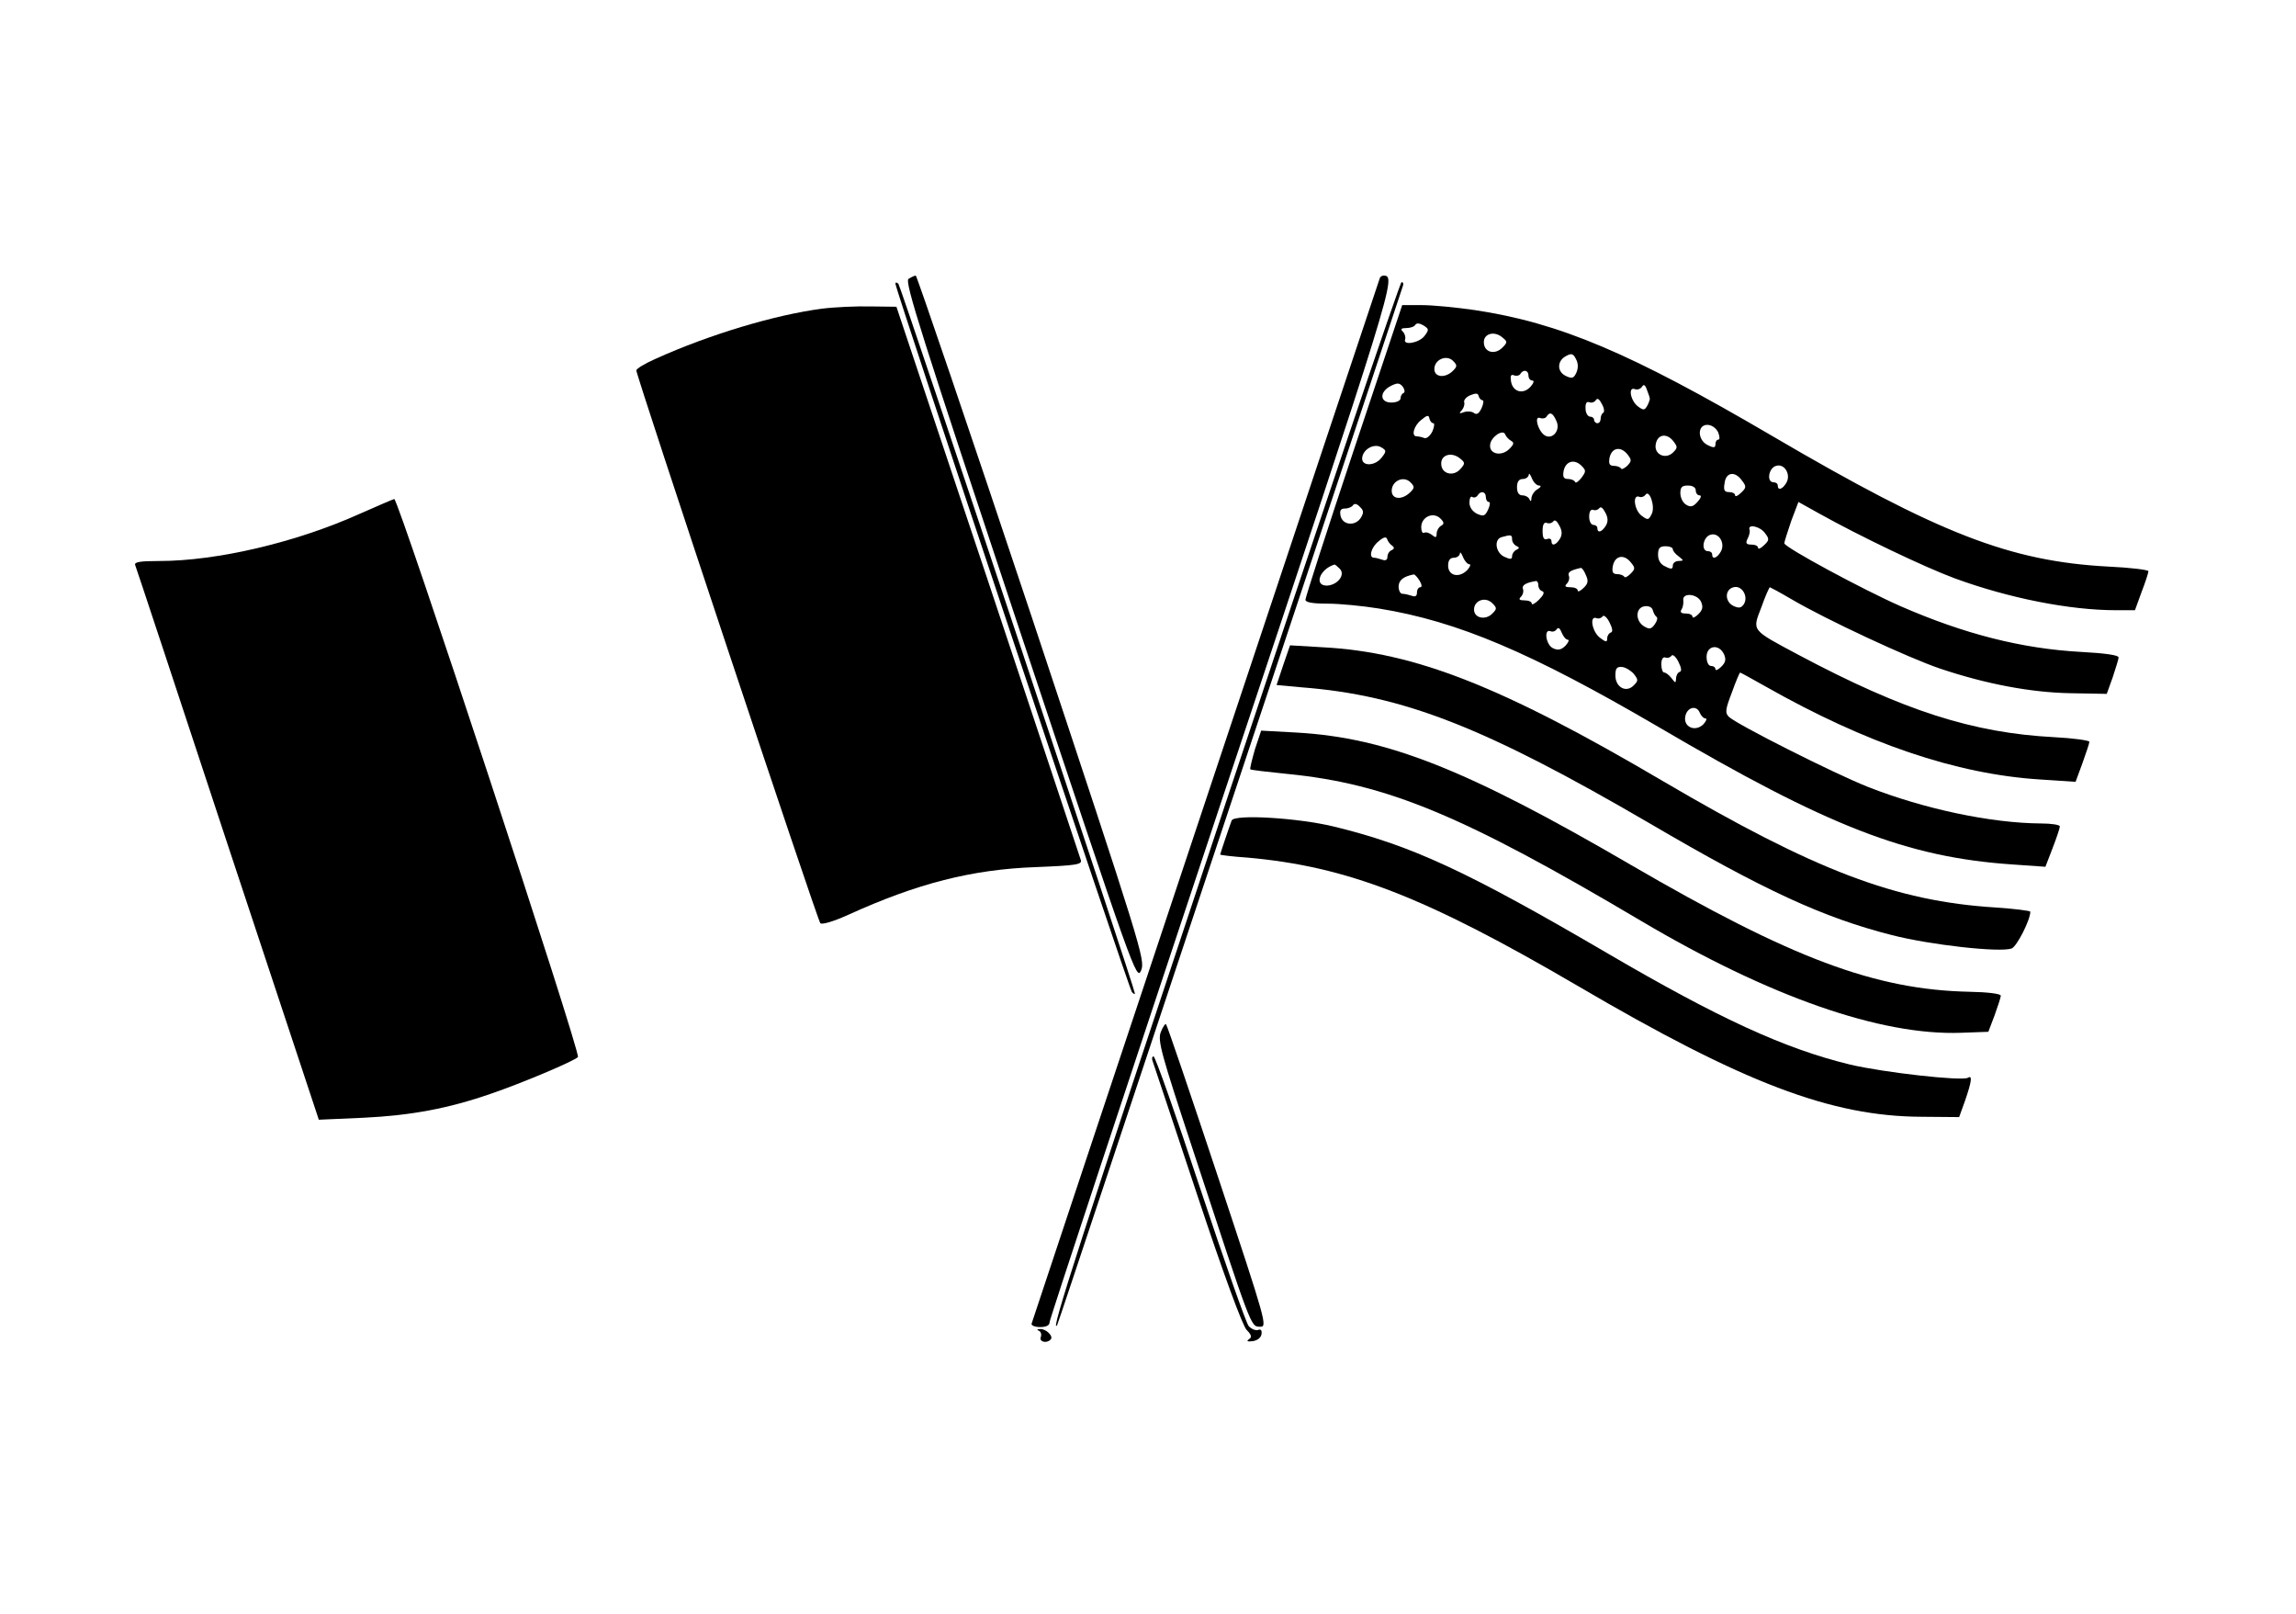 <?xml version="1.0" standalone="no"?>
<!DOCTYPE svg PUBLIC "-//W3C//DTD SVG 20010904//EN"
 "http://www.w3.org/TR/2001/REC-SVG-20010904/DTD/svg10.dtd">
<svg version="1.0" xmlns="http://www.w3.org/2000/svg"
 width="700pt" height="492pt" viewBox="0 0 700 492"
 preserveAspectRatio="xMidYMid meet">

<g transform="translate(0,492) scale(0.1,-0.1)"
fill="#000000" stroke="none">
<path d="M2770 4070 c-13 -8 40 -173 340 -1075 348 -1045 355 -1065 369 -1033
13 32 3 64 -333 1076 -191 573 -351 1042 -354 1042 -4 0 -14 -5 -22 -10z"/>
<path d="M4207 4073 c-3 -7 -1051 -3153 -1062 -3188 -1 -5 10 -10 26 -10 19 0
29 5 29 15 0 8 237 725 526 1594 528 1584 532 1595 492 1596 -4 0 -9 -3 -11
-7z"/>
<path d="M2730 4055 c0 -17 712 -2150 721 -2159 5 -6 9 -7 9 -4 0 15 -713
2154 -721 2163 -5 5 -9 5 -9 0z"/>
<path d="M3737 2473 c-448 -1347 -538 -1626 -514 -1592 2 2 238 713 526 1579
288 866 526 1581 528 1588 3 6 1 12 -4 12 -5 0 -246 -714 -536 -1587z"/>
<path d="M2505 3979 c-143 -19 -341 -78 -507 -153 -32 -14 -58 -30 -58 -35 0
-17 552 -1676 561 -1685 5 -5 40 5 86 26 209 95 376 138 571 145 125 5 142 8
137 22 -3 9 -130 392 -283 851 l-279 835 -79 1 c-43 1 -110 -2 -149 -7z"/>
<path d="M4127 3547 c-81 -243 -147 -448 -147 -455 0 -8 21 -12 68 -12 37 0
108 -7 157 -15 240 -39 463 -134 850 -360 521 -306 759 -398 1081 -420 l100
-7 22 57 c12 31 22 61 22 66 0 5 -26 9 -57 9 -153 1 -356 44 -527 111 -106 42
-401 191 -425 214 -12 12 -11 22 9 74 12 34 24 61 25 61 2 0 36 -19 77 -42
307 -174 582 -268 839 -284 l107 -7 21 57 c11 31 21 60 21 65 0 4 -48 11 -107
14 -249 13 -460 81 -778 250 -148 79 -143 73 -115 146 12 34 24 61 26 61 1 0
31 -16 65 -36 105 -62 359 -180 454 -212 140 -47 277 -73 399 -75 l109 -2 18
50 c9 28 18 55 18 61 1 7 -41 13 -116 17 -179 10 -353 54 -548 139 -114 50
-355 180 -355 192 0 5 10 35 21 68 l22 58 61 -34 c125 -70 324 -165 416 -199
164 -60 349 -97 492 -97 l57 0 20 55 c12 31 21 59 21 64 0 4 -55 11 -122 14
-300 16 -516 100 -1023 397 -435 255 -650 346 -910 385 -55 8 -127 15 -160 15
l-60 0 -148 -443z m216 349 c-17 -22 -67 -30 -59 -10 2 6 -1 17 -7 23 -8 8 -5
11 10 11 12 0 25 4 28 10 4 6 13 5 25 -2 17 -11 17 -13 3 -32z m238 -35 c-23
-24 -56 -15 -57 14 -2 28 32 38 57 16 15 -12 15 -15 0 -30z m225 -77 c-8 -17
-13 -19 -32 -10 -28 13 -27 47 1 61 16 9 22 7 30 -10 7 -13 7 -27 1 -41z
m-376 6 c-24 -24 -57 -20 -57 5 0 29 37 45 57 25 13 -13 13 -17 0 -30z m230
-15 c0 -8 5 -15 12 -15 6 0 4 -8 -6 -19 -22 -24 -53 -16 -59 15 -3 18 -1 24 9
20 7 -3 16 -1 19 4 9 15 25 12 25 -5z m-381 -53 c-5 -2 -9 -9 -9 -16 0 -7 -12
-13 -28 -13 -36 0 -37 33 -1 51 20 10 26 9 36 -3 6 -9 7 -17 2 -19z m751 -17
c0 -3 -3 -13 -8 -22 -8 -14 -12 -14 -28 -2 -23 17 -31 61 -10 53 8 -3 17 0 22
7 5 9 10 6 15 -9 5 -12 9 -25 9 -27z m-510 -5 c4 0 3 -11 -3 -24 -8 -17 -15
-21 -23 -15 -6 5 -20 6 -30 3 -15 -6 -17 -4 -7 6 6 7 9 18 7 24 -2 6 6 16 18
21 17 7 24 7 26 -2 2 -7 7 -13 12 -13z m368 -38 c-4 -2 -8 -10 -8 -18 0 -8 -4
-14 -10 -14 -5 0 -10 5 -10 10 0 6 -6 10 -12 10 -7 0 -14 11 -14 24 -1 16 3
23 11 20 7 -3 16 0 20 6 5 8 11 4 19 -12 7 -12 8 -24 4 -26z m-518 -32 c4 0 3
-11 -3 -25 -7 -14 -18 -23 -25 -20 -8 3 -18 5 -23 5 -17 0 -9 32 14 50 18 15
23 16 25 4 2 -8 7 -14 12 -14z m375 7 c14 -29 -13 -60 -37 -43 -20 15 -31 59
-13 52 8 -3 17 -1 20 4 10 16 19 12 30 -13z m493 -34 c5 -13 6 -23 1 -23 -5 0
-9 -6 -9 -14 0 -11 -5 -12 -23 -3 -32 15 -33 62 -2 62 13 0 26 -9 33 -22z
m-632 -26 c11 -6 10 -11 -4 -25 -23 -24 -62 -17 -59 12 2 24 39 49 46 32 2 -6
10 -15 17 -19z m495 -36 c-23 -23 -59 -6 -53 25 5 30 33 35 53 10 14 -18 14
-21 0 -35z m-888 -15 c-21 -28 -63 -28 -60 -1 3 26 37 45 59 31 15 -9 15 -12
1 -30z m748 -26 c-9 -8 -17 -12 -19 -8 -2 4 -12 8 -21 8 -14 0 -17 6 -14 24 6
31 33 37 54 12 14 -18 14 -21 0 -36z m-508 -9 c-21 -25 -58 -16 -59 14 -2 29
32 39 58 17 15 -12 15 -15 1 -31z m368 -28 c-9 -11 -17 -17 -19 -12 -2 5 -12
9 -21 9 -14 0 -17 6 -14 24 6 30 32 38 54 17 15 -15 15 -18 0 -38z m625 -15
c-12 -20 -26 -24 -26 -8 0 6 -6 10 -13 10 -22 0 -15 44 8 50 26 8 46 -27 31
-52z m-754 -8 c8 0 6 -5 -4 -11 -10 -5 -18 -18 -19 -27 0 -10 -3 -12 -6 -4 -2
6 -12 12 -21 12 -11 0 -17 8 -17 25 0 17 6 25 18 25 9 0 17 6 18 13 0 6 4 2 9
-10 5 -13 15 -23 22 -23z m619 15 c14 -18 13 -22 -3 -37 -10 -10 -18 -13 -18
-8 0 6 -8 10 -18 10 -15 0 -18 6 -14 28 4 33 32 37 53 7z m-1011 -35 c-25 -25
-57 -23 -57 4 0 30 36 47 57 26 13 -13 13 -17 0 -30z m870 5 c0 -8 5 -15 12
-15 6 0 4 -8 -6 -19 -14 -16 -22 -18 -36 -9 -10 6 -17 22 -17 35 0 18 5 23 23
23 15 0 24 -6 24 -15z m-640 -20 c0 -8 4 -15 9 -15 5 0 4 -10 -2 -23 -9 -20
-14 -22 -34 -13 -14 7 -23 20 -23 34 0 13 4 21 9 17 5 -3 12 -1 16 5 9 15 25
12 25 -5z m506 -51 c-10 -20 -12 -20 -31 -6 -22 16 -29 65 -8 58 7 -3 15 0 19
5 12 20 31 -34 20 -57z m-887 -12 c-17 -27 -56 -23 -62 6 -3 16 0 22 14 22 10
0 21 5 24 10 4 6 12 5 21 -5 12 -11 12 -18 3 -33z m747 -24 c-12 -20 -26 -24
-26 -8 0 6 -6 10 -12 10 -7 0 -13 11 -13 25 0 16 5 23 12 21 7 -3 15 0 19 5 4
6 11 1 18 -13 9 -16 9 -28 2 -40z m-503 -1 c-7 -4 -13 -15 -13 -24 0 -12 -3
-13 -15 -3 -8 6 -18 9 -23 6 -5 -3 -9 5 -9 17 0 31 36 48 58 27 12 -12 13 -17
2 -23z m363 -39 c-12 -20 -26 -24 -26 -7 0 6 -6 9 -13 6 -10 -4 -14 4 -14 24
0 20 4 28 13 25 8 -3 16 0 20 5 4 6 11 1 18 -13 9 -16 9 -28 2 -40z m625 17
c14 -18 13 -22 -3 -37 -10 -10 -18 -13 -18 -8 0 6 -9 10 -20 10 -16 0 -19 4
-12 18 5 9 8 22 6 27 -7 19 32 11 47 -10z m-135 -57 c-12 -20 -26 -24 -26 -8
0 6 -6 10 -13 10 -22 0 -15 44 8 50 26 8 46 -27 31 -52z m-1002 19 c8 -6 7
-10 -1 -14 -7 -2 -13 -12 -13 -20 0 -10 -6 -13 -16 -9 -9 3 -20 6 -25 6 -17 0
-9 32 14 50 15 13 23 15 26 7 2 -7 9 -16 15 -20z m366 19 c0 -8 6 -17 13 -20
10 -5 10 -7 0 -12 -7 -3 -13 -12 -13 -19 0 -10 -5 -11 -24 -2 -27 13 -32 54
-7 60 28 8 31 7 31 -7z m490 -30 c0 -5 8 -15 18 -22 16 -13 16 -13 0 -14 -10
0 -18 -6 -18 -14 0 -11 -5 -12 -22 -3 -15 6 -23 19 -23 36 0 20 5 26 23 26 12
0 22 -4 22 -9z m-620 -46 c5 0 2 -8 -7 -18 -25 -25 -58 -17 -58 14 0 16 6 24
18 24 9 0 17 6 18 13 0 6 4 2 9 -10 5 -13 14 -23 20 -23z m491 -29 c-9 -9 -17
-13 -19 -9 -2 4 -12 8 -21 8 -14 0 -17 6 -14 24 6 32 33 38 54 13 15 -18 15
-21 0 -36z m-887 16 c19 -18 -5 -50 -38 -52 -41 -1 -23 50 22 64 2 1 9 -5 16
-12z m751 -20 c8 -17 7 -26 -7 -39 -10 -10 -18 -13 -18 -8 0 6 -10 10 -22 10
-16 0 -19 3 -11 11 6 6 9 17 6 24 -4 11 5 17 37 24 3 0 10 -9 15 -22z m-507
-17 c7 -12 8 -20 2 -20 -5 0 -10 -7 -10 -16 0 -11 -5 -14 -16 -10 -9 3 -21 6
-28 6 -7 0 -12 10 -12 23 1 19 15 30 46 36 3 1 11 -8 18 -19z m362 -14 c0 -8
5 -16 12 -18 8 -3 4 -12 -10 -26 -12 -12 -22 -17 -22 -12 0 6 -10 10 -22 10
-16 0 -19 3 -11 11 6 6 9 17 6 24 -4 11 9 19 40 24 4 0 7 -5 7 -13z m627 -57
c-8 -12 -15 -14 -32 -6 -27 13 -27 50 0 57 25 7 46 -27 32 -51z m-131 7 c7
-16 5 -25 -8 -38 -10 -10 -18 -13 -18 -8 0 6 -9 10 -21 10 -14 0 -18 4 -12 13
4 6 6 19 5 27 -4 24 42 21 54 -4z m-636 -36 c-21 -22 -57 -14 -56 13 1 28 36
39 56 18 14 -14 14 -17 0 -31z m500 -10 c5 -3 2 -13 -5 -23 -11 -15 -16 -16
-33 -6 -27 17 -26 57 2 61 12 2 23 -3 25 -12 2 -8 7 -17 11 -20z m-139 -48
c-6 -2 -11 -10 -11 -18 0 -12 -4 -12 -22 2 -24 18 -33 68 -11 60 7 -3 15 0 19
5 3 6 13 -2 21 -18 9 -18 11 -29 4 -31z m-131 -22 c5 0 2 -8 -7 -18 -13 -13
-23 -15 -38 -8 -22 10 -29 60 -8 52 7 -3 15 0 19 6 5 7 10 3 15 -10 5 -12 13
-22 19 -22z m476 -44 c7 -16 5 -25 -8 -38 -10 -10 -18 -13 -18 -8 0 6 -6 10
-13 10 -8 0 -14 11 -14 28 0 34 37 41 53 8z m-135 -54 c-6 -2 -11 -11 -11 -20
-1 -15 -2 -15 -14 1 -7 9 -17 17 -22 17 -5 0 -9 11 -9 25 0 16 5 23 12 21 7
-3 15 0 19 5 3 6 13 -2 21 -18 9 -18 11 -29 4 -31z m-140 -6 c14 -18 14 -21 0
-35 -23 -24 -56 -6 -56 30 0 22 4 27 20 26 11 -1 27 -11 36 -21z m219 -136 c5
0 2 -8 -7 -18 -25 -24 -61 -8 -55 24 5 28 34 36 44 12 4 -10 12 -18 18 -18z"/>
<path d="M1097 3354 c-193 -87 -435 -144 -612 -144 -57 0 -76 -3 -73 -12 3 -7
130 -391 282 -852 l278 -839 136 6 c145 7 258 28 388 73 94 32 253 99 266 112
10 10 -548 1703 -560 1701 -4 -1 -51 -21 -105 -45z"/>
<path d="M3912 2892 l-20 -60 76 -7 c310 -24 558 -121 1062 -415 348 -204 529
-287 737 -340 116 -30 330 -54 366 -41 16 6 57 87 57 112 0 3 -48 9 -107 13
-304 19 -548 112 -1013 385 -491 289 -756 393 -1036 408 l-101 6 -21 -61z"/>
<path d="M3826 2636 c-9 -32 -16 -59 -14 -61 2 -2 53 -8 113 -14 304 -30 535
-126 1080 -449 389 -230 729 -349 974 -340 l83 3 19 50 c10 28 19 55 19 60 0
6 -40 11 -95 12 -288 6 -542 101 -1035 388 -498 290 -741 386 -1015 402 l-110
6 -19 -57z"/>
<path d="M3755 2419 c-12 -33 -35 -102 -35 -104 0 -1 37 -6 83 -9 304 -27 542
-119 1007 -391 505 -296 772 -398 1049 -399 l114 -1 18 50 c20 58 23 79 9 70
-18 -11 -257 16 -359 40 -199 48 -401 141 -738 338 -431 252 -599 330 -838
388 -108 26 -302 38 -310 18z"/>
<path d="M3539 1774 c-10 -26 1 -65 98 -359 180 -548 176 -538 204 -539 24 -1
21 9 -128 458 -84 253 -155 462 -158 464 -2 3 -10 -8 -16 -24z"/>
<path d="M3515 1683 c3 -10 65 -193 136 -408 79 -238 138 -398 150 -409 15
-15 16 -22 7 -28 -9 -6 -5 -8 11 -6 14 2 25 10 27 21 2 12 -2 17 -11 13 -7 -2
-20 3 -28 12 -8 9 -74 198 -148 420 -73 221 -137 402 -142 402 -5 0 -6 -8 -2
-17z"/>
<path d="M3167 864 c7 -3 9 -12 6 -20 -5 -14 18 -20 30 -7 10 9 -13 33 -32 32
-9 0 -11 -3 -4 -5z"/>
</g>
</svg>
